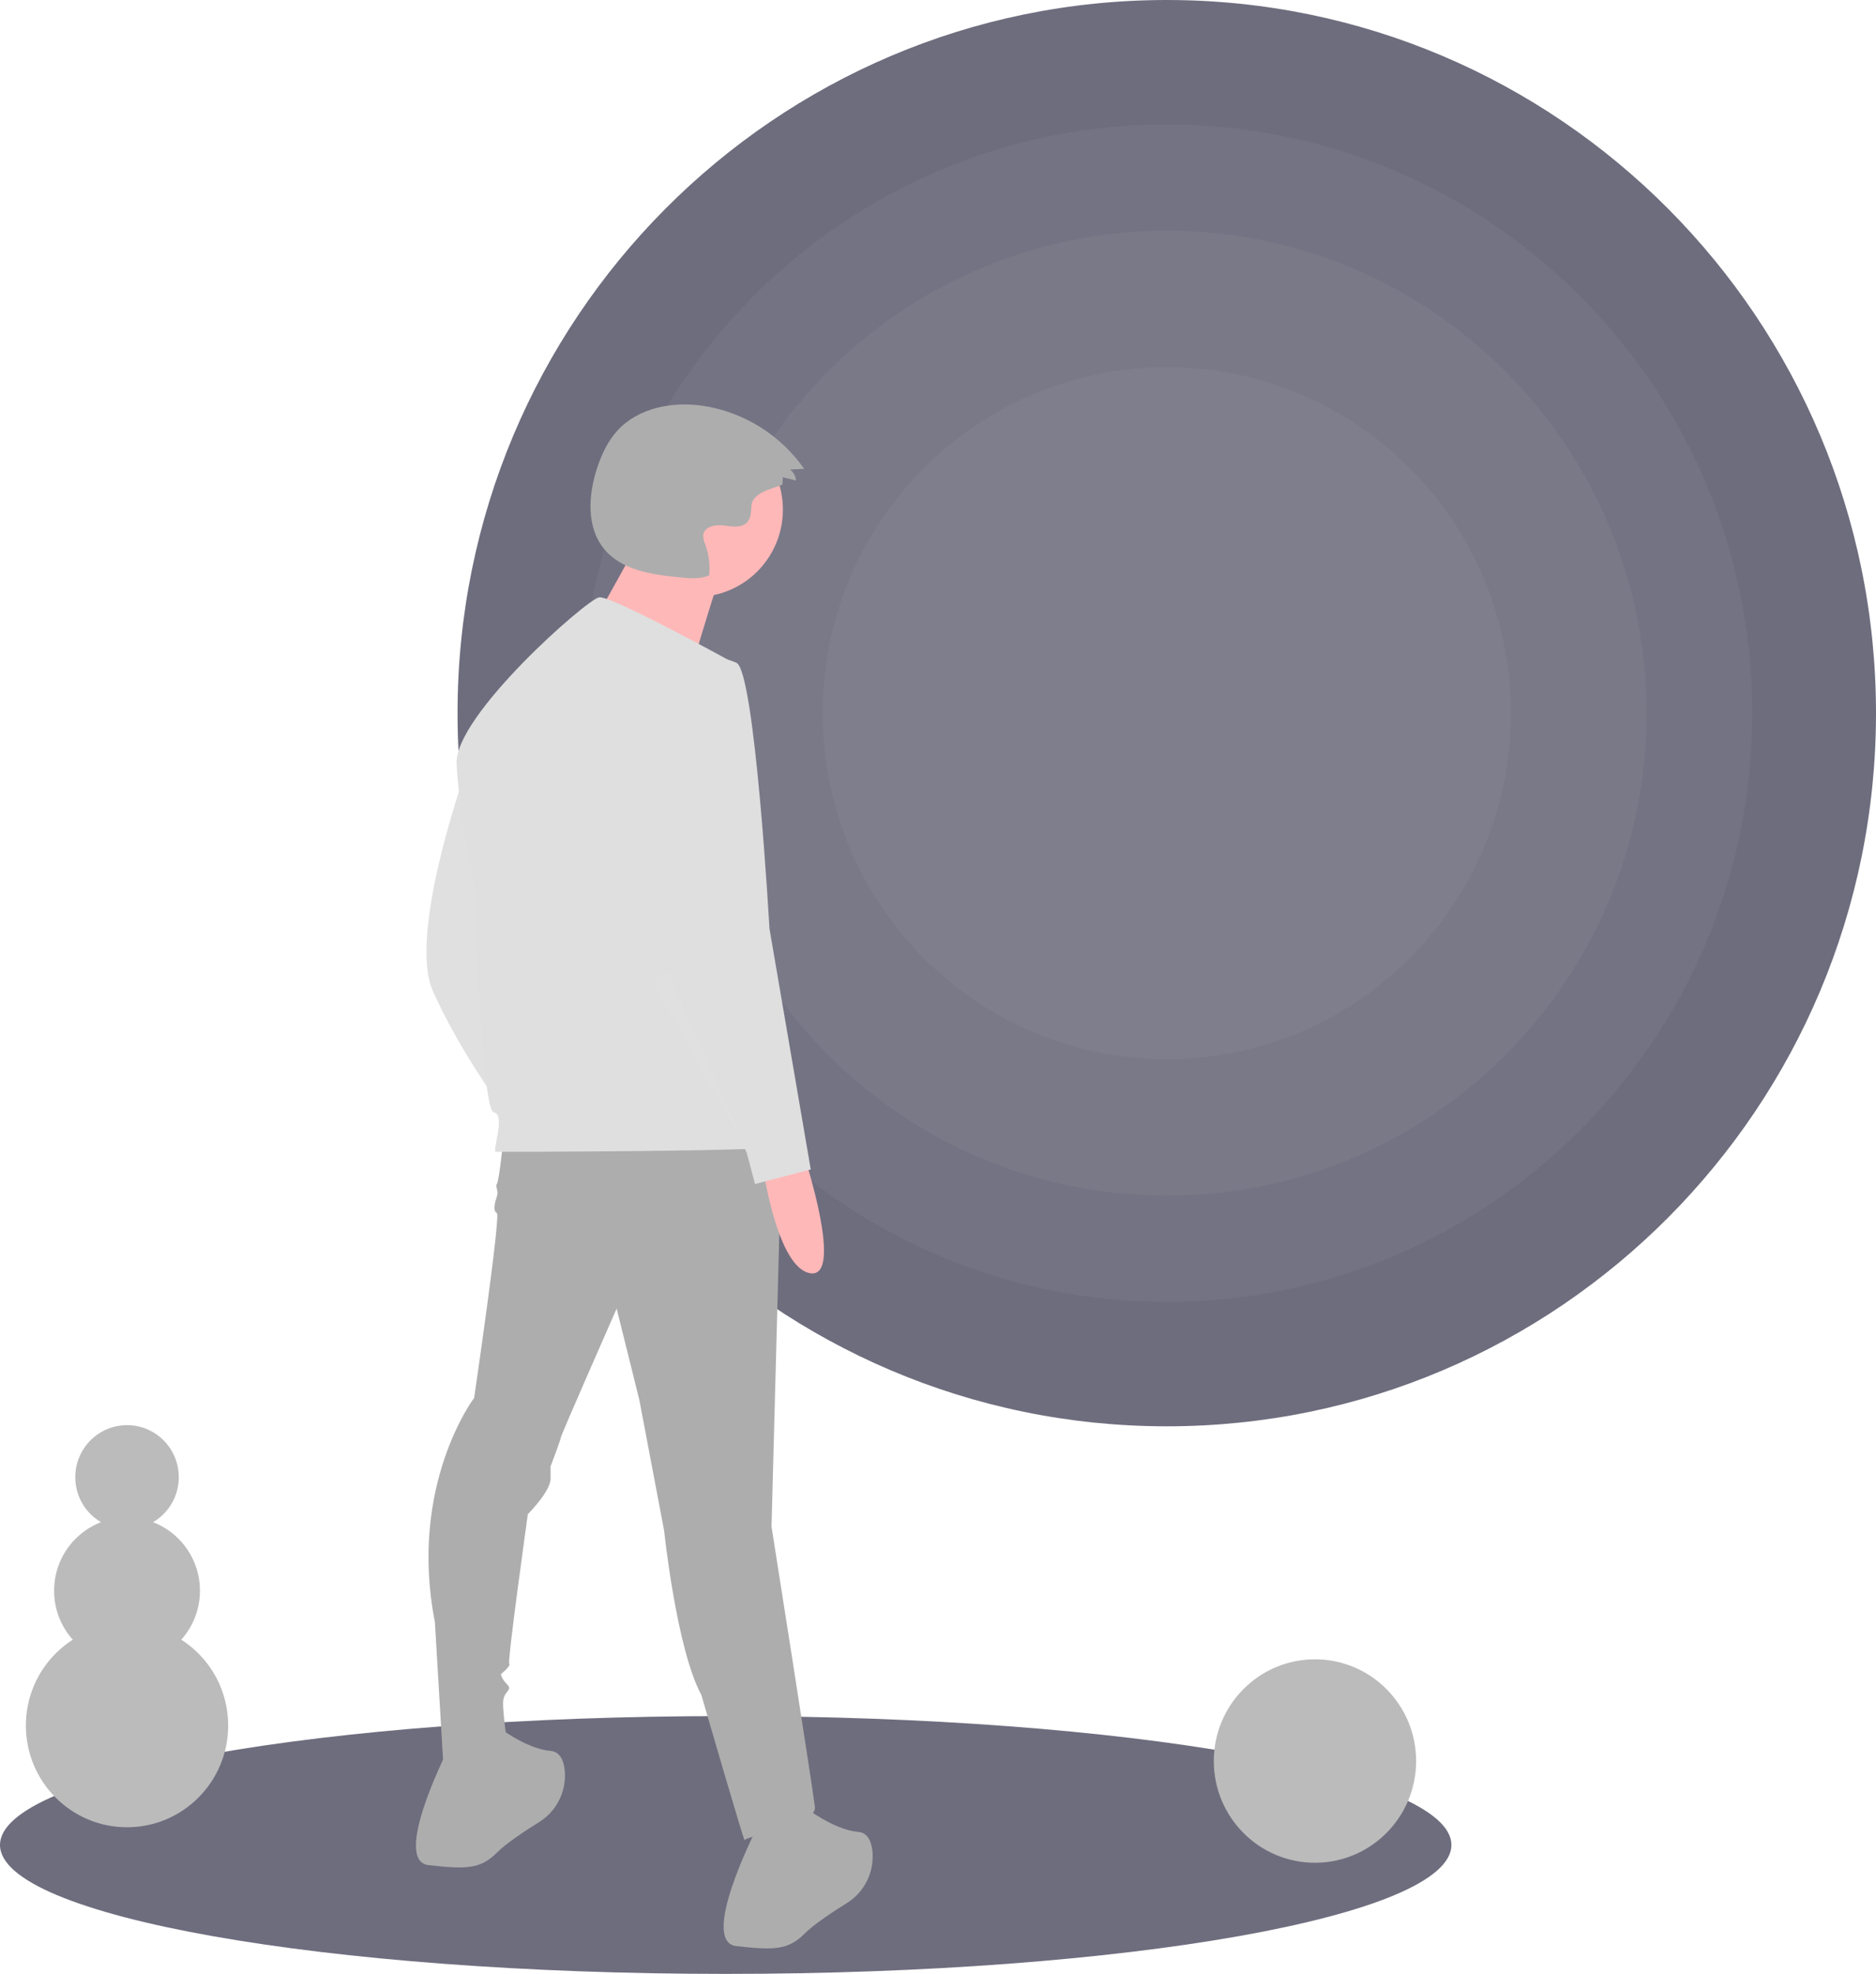 <svg width="154" height="162" viewBox="0 0 154 162" fill="none" xmlns="http://www.w3.org/2000/svg">
<g id="undraw_void_-3-ggu 1" clip-path="url(#clip0_1535_46568)">
<path id="Vector" d="M59.572 162C92.473 162 119.145 157.263 119.145 151.42C119.145 145.577 92.473 140.84 59.572 140.84C26.672 140.84 0 145.577 0 151.42C0 157.263 26.672 162 59.572 162Z" fill="#6E6D7E"/>
<path id="Vector_2" d="M95.779 117.059C127.934 117.059 154 90.855 154 58.53C154 26.205 127.934 0 95.779 0C63.625 0 37.559 26.205 37.559 58.53C37.559 90.855 63.625 117.059 95.779 117.059Z" fill="#6E6D7E"/>
<path id="Vector_3" opacity="0.05" d="M95.779 106.847C122.324 106.847 143.842 85.214 143.842 58.529C143.842 31.844 122.324 10.211 95.779 10.211C69.235 10.211 47.716 31.844 47.716 58.529C47.716 85.214 69.235 106.847 95.779 106.847Z" fill="#EAEAEA"/>
<path id="Vector_4" opacity="0.05" d="M95.779 98.132C117.535 98.132 135.171 80.402 135.171 58.531C135.171 36.66 117.535 18.93 95.779 18.93C74.024 18.93 56.387 36.66 56.387 58.531C56.387 80.402 74.024 98.132 95.779 98.132Z" fill="#EAEAEA"/>
<path id="Vector_5" opacity="0.05" d="M95.779 86.923C111.378 86.923 124.023 74.211 124.023 58.53C124.023 42.849 111.378 30.137 95.779 30.137C80.181 30.137 67.536 42.849 67.536 58.53C67.536 74.211 80.181 86.923 95.779 86.923Z" fill="#EAEAEA"/>
<path id="Vector_6" d="M38.074 63.768C38.074 63.768 33.497 76.72 35.531 81.322C37.566 85.924 40.787 90.355 40.787 90.355C40.787 90.355 39.6 64.62 38.074 63.768Z" fill="#DFDFDF"/>
<path id="Vector_7" opacity="0.1" d="M38.074 63.768C38.074 63.768 33.497 76.72 35.531 81.322C37.566 85.924 40.787 90.355 40.787 90.355C40.787 90.355 39.6 64.62 38.074 63.768Z" fill="#EAEAEA"/>
<path id="Vector_8" d="M41.295 93.763C41.295 93.763 40.956 97.001 40.787 97.171C40.617 97.342 40.956 97.683 40.787 98.194C40.617 98.705 40.448 99.387 40.787 99.557C41.126 99.728 38.922 114.726 38.922 114.726C38.922 114.726 33.497 121.884 35.701 133.132L36.379 144.551C36.379 144.551 41.634 144.892 41.634 143.017C41.634 143.017 41.295 140.801 41.295 139.779C41.295 138.756 42.143 138.756 41.634 138.245C41.126 137.734 41.126 137.393 41.126 137.393C41.126 137.393 41.973 136.711 41.804 136.541C41.634 136.37 43.33 124.27 43.33 124.27C43.33 124.27 45.194 122.395 45.194 121.372V120.35C45.194 120.35 46.042 118.134 46.042 117.964C46.042 117.793 50.62 107.397 50.62 107.397L52.484 114.896L54.519 125.633C54.519 125.633 55.536 135.348 57.57 139.097C57.57 139.097 61.13 151.368 61.13 151.027C61.13 150.686 67.064 149.834 66.894 148.3C66.725 146.766 63.334 125.292 63.334 125.292L64.182 93.422L41.295 93.763Z" fill="#ADADAD"/>
<path id="Vector_9" d="M36.718 143.699C36.718 143.699 32.141 152.732 35.192 153.073C38.244 153.414 39.431 153.414 40.787 152.051C41.528 151.305 43.03 150.305 44.239 149.552C44.955 149.112 45.533 148.479 45.908 147.724C46.283 146.969 46.438 146.124 46.357 145.284C46.267 144.45 45.957 143.763 45.194 143.699C43.16 143.529 40.787 141.654 40.787 141.654L36.718 143.699Z" fill="#ADADAD"/>
<path id="Vector_10" d="M61.978 150.346C61.978 150.346 57.401 159.379 60.452 159.72C63.504 160.06 64.691 160.06 66.047 158.697C66.788 157.952 68.29 156.952 69.499 156.198C70.215 155.759 70.793 155.125 71.168 154.371C71.543 153.616 71.698 152.77 71.617 151.931C71.527 151.097 71.217 150.41 70.454 150.346C68.42 150.176 66.047 148.301 66.047 148.301L61.978 150.346Z" fill="#ADADAD"/>
<path id="Vector_11" d="M57.14 48.987C61.076 48.987 64.267 45.779 64.267 41.822C64.267 37.866 61.076 34.658 57.14 34.658C53.205 34.658 50.014 37.866 50.014 41.822C50.014 45.779 53.205 48.987 57.14 48.987Z" fill="#FFB8B8"/>
<path id="Vector_12" d="M52.559 44.176C52.559 44.176 47.469 53.592 47.062 53.592C46.654 53.592 56.224 56.662 56.224 56.662C56.224 56.662 58.871 47.656 59.278 46.837L52.559 44.176Z" fill="#FFB8B8"/>
<path id="Vector_13" d="M60.367 54.479C60.367 54.479 50.196 48.855 49.178 49.025C48.161 49.196 37.311 58.74 37.481 62.66C37.65 66.579 39.007 73.056 39.007 73.056C39.007 73.056 39.515 91.121 40.532 91.292C41.55 91.462 40.363 94.53 40.702 94.53C41.041 94.53 64.436 94.53 64.606 94.019C64.775 93.507 60.367 54.479 60.367 54.479Z" fill="#DFDFDF"/>
<path id="Vector_14" d="M66.047 94.957C66.047 94.957 69.268 104.842 66.555 104.501C63.843 104.16 62.656 95.98 62.656 95.98L66.047 94.957Z" fill="#FFB8B8"/>
<path id="Vector_15" d="M57.401 53.883C57.401 53.883 51.128 55.246 52.145 63.768C53.162 72.289 55.027 80.811 55.027 80.811L61.3 94.615L61.978 97.172L66.555 95.979L63.165 76.209C63.165 76.209 61.978 55.076 60.452 54.394C59.49 53.982 58.444 53.806 57.401 53.883Z" fill="#DFDFDF"/>
<path id="Vector_16" opacity="0.1" d="M53.586 80.556L61.385 94.531L54.814 79.805L53.586 80.556Z" fill="#EAEAEA"/>
<path id="Vector_17" d="M64.235 39.712L64.259 39.165L65.342 39.436C65.33 39.26 65.281 39.089 65.197 38.934C65.113 38.78 64.997 38.645 64.857 38.54L66.01 38.475C65.042 37.092 63.805 35.92 62.374 35.031C60.943 34.142 59.347 33.553 57.683 33.301C55.187 32.938 52.408 33.464 50.696 35.326C49.866 36.229 49.344 37.378 48.973 38.55C48.29 40.708 48.151 43.281 49.576 45.036C51.024 46.819 53.554 47.168 55.833 47.389C56.635 47.466 57.476 47.539 58.219 47.226C58.302 46.369 58.193 45.504 57.9 44.695C57.778 44.444 57.719 44.168 57.73 43.889C57.831 43.207 58.736 43.035 59.415 43.127C60.095 43.22 60.912 43.361 61.358 42.837C61.666 42.477 61.648 41.952 61.688 41.479C61.799 40.192 64.224 39.982 64.235 39.712Z" fill="#ADADAD"/>
<path id="Vector_18" d="M107.945 152.877C112.531 152.877 116.248 149.139 116.248 144.529C116.248 139.919 112.531 136.182 107.945 136.182C103.359 136.182 99.641 139.919 99.641 144.529C99.641 149.139 103.359 152.877 107.945 152.877Z" fill="#BBBBBB"/>
<path id="Vector_19" d="M10.428 149.965C15.014 149.965 18.731 146.227 18.731 141.617C18.731 137.007 15.014 133.27 10.428 133.27C5.842 133.27 2.124 137.007 2.124 141.617C2.124 146.227 5.842 149.965 10.428 149.965Z" fill="#BBBBBB"/>
<path id="Vector_20" d="M10.428 136.569C13.734 136.569 16.414 133.875 16.414 130.551C16.414 127.228 13.734 124.533 10.428 124.533C7.121 124.533 4.441 127.228 4.441 130.551C4.441 133.875 7.121 136.569 10.428 136.569Z" fill="#BBBBBB"/>
<path id="Vector_21" d="M10.428 125.505C12.774 125.505 14.676 123.592 14.676 121.234C14.676 118.875 12.774 116.963 10.428 116.963C8.081 116.963 6.179 118.875 6.179 121.234C6.179 123.592 8.081 125.505 10.428 125.505Z" fill="#BBBBBB"/>
</g>
<defs>
<clipPath id="clip0_1535_46568">
<rect width="154" height="162" fill="white"/>
</clipPath>
</defs>
</svg>
